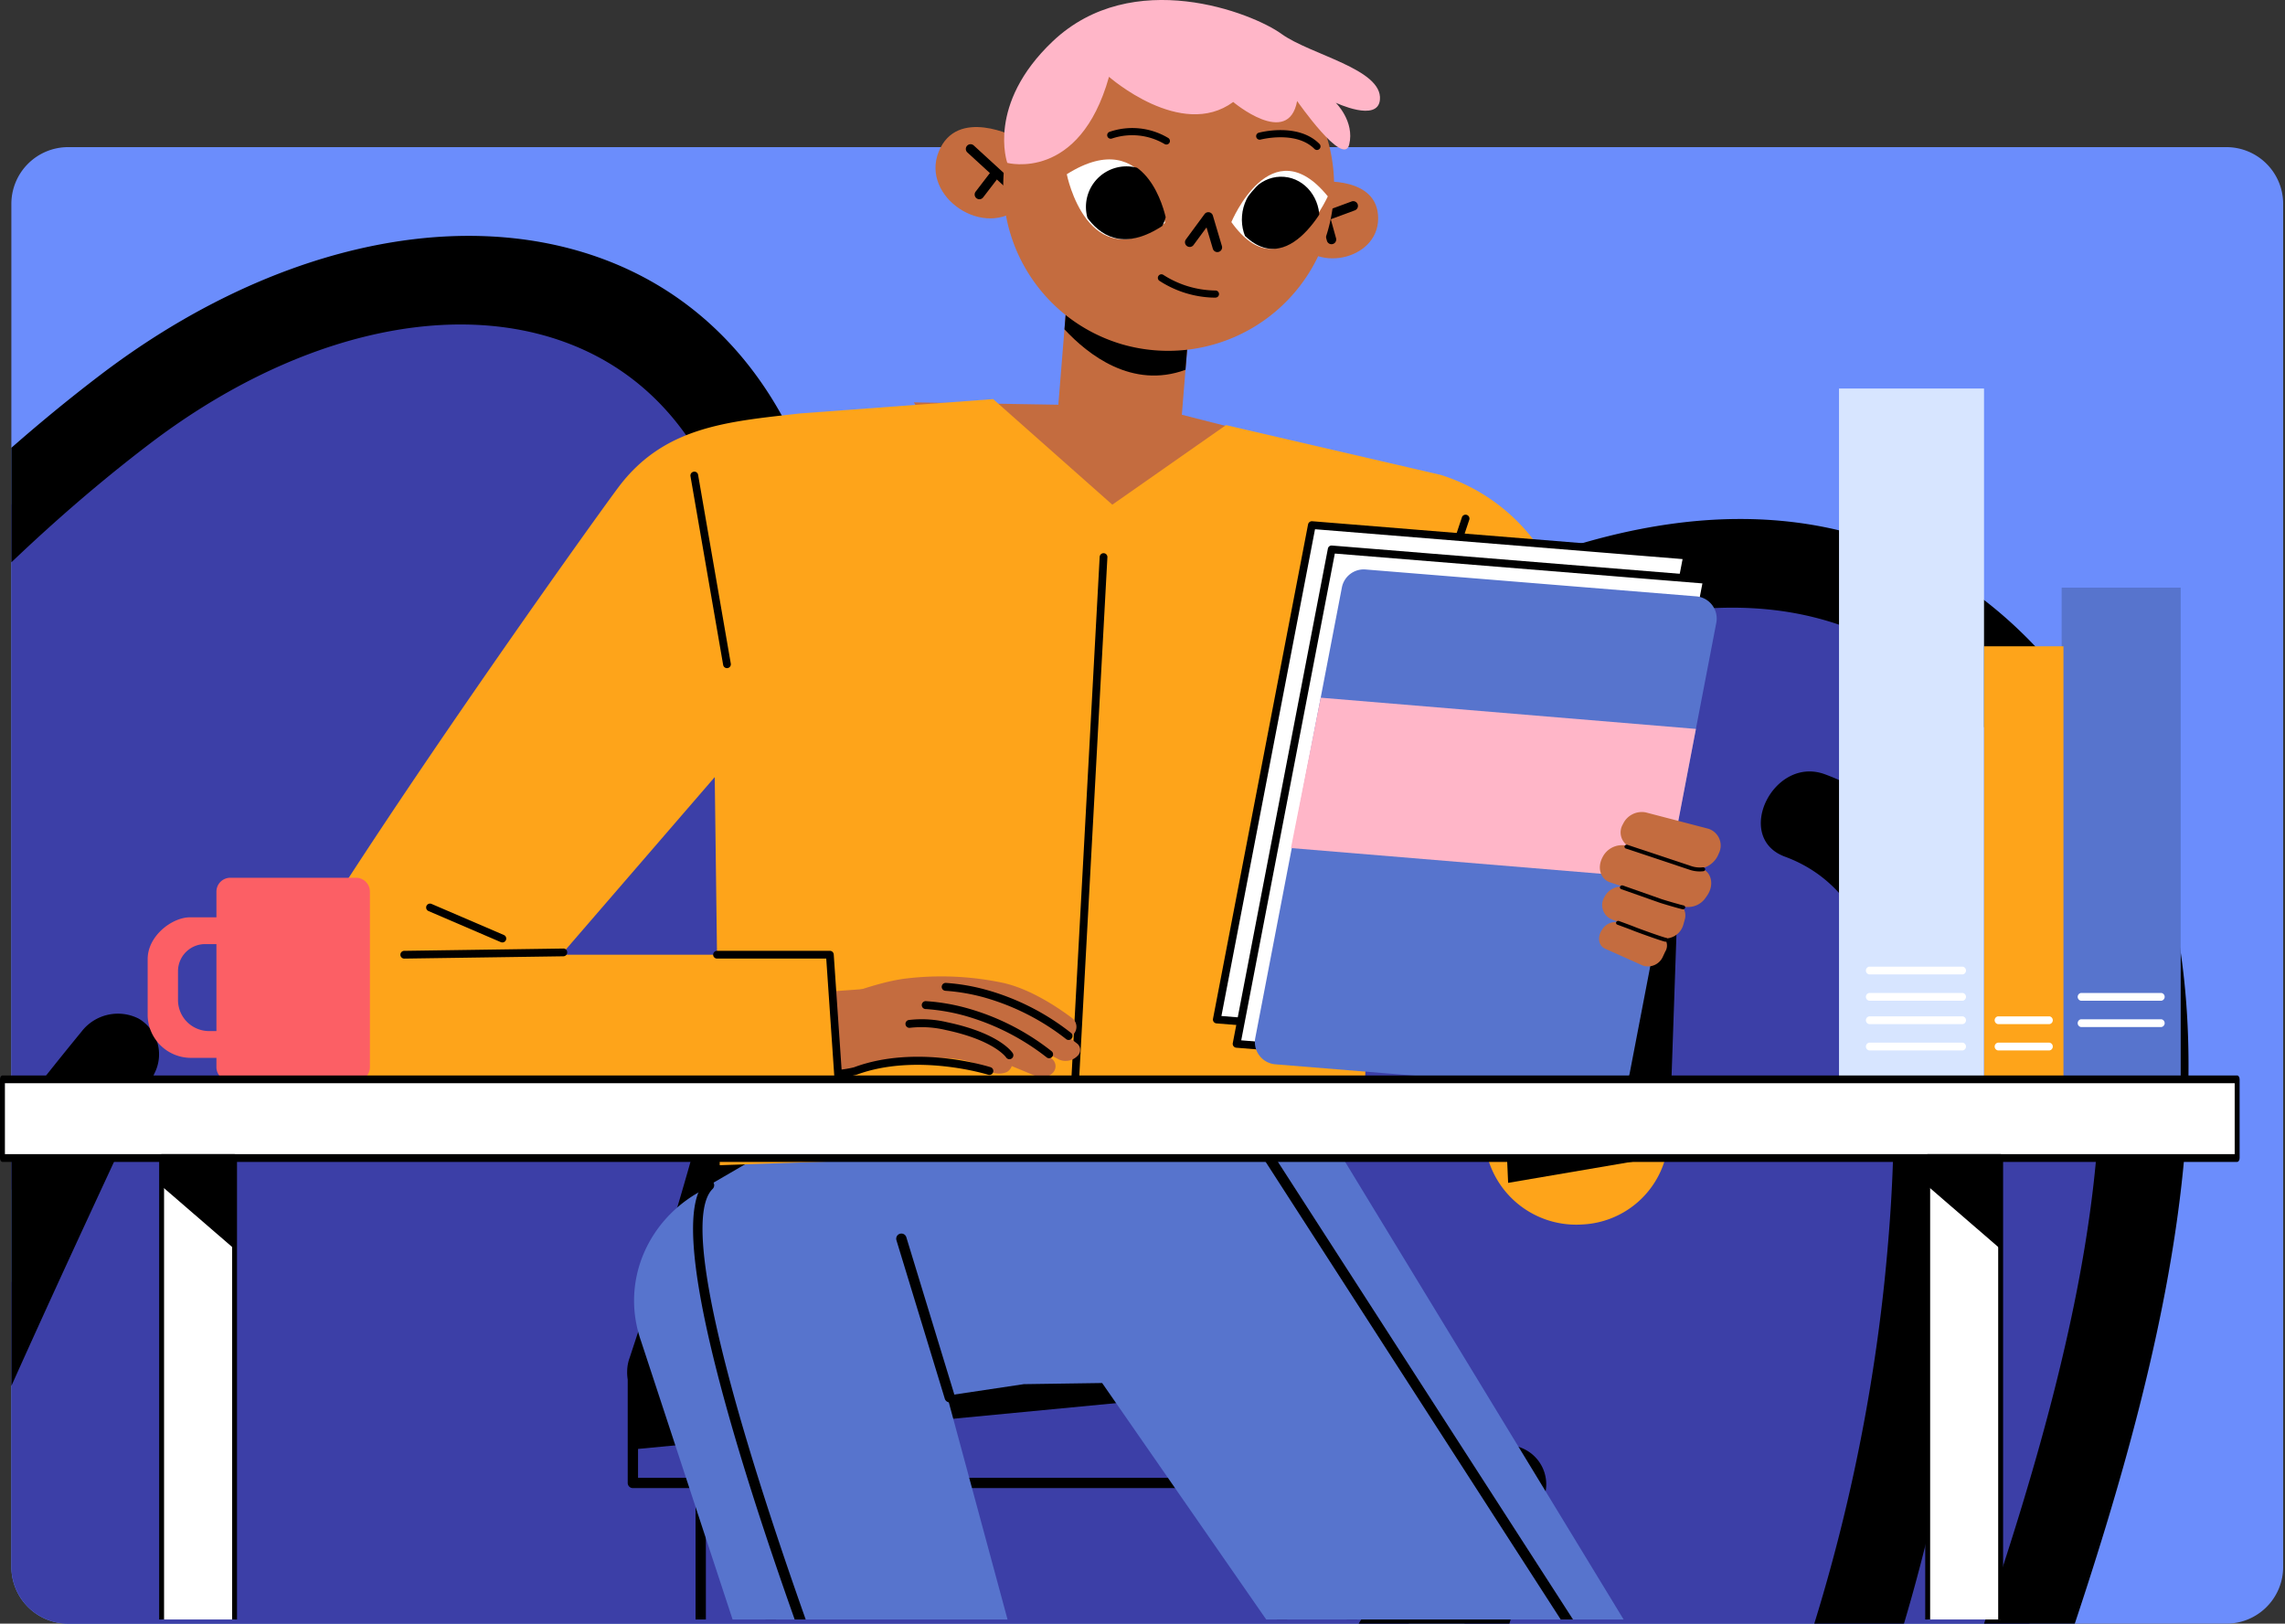 <svg id="Group_176399" data-name="Group 176399" xmlns="http://www.w3.org/2000/svg" xmlns:xlink="http://www.w3.org/1999/xlink" width="402.323" height="285.908" viewBox="0 0 402.323 285.908">
  <rect x="0" y="0" width="402.323" height="285.908" fill="#333333" stroke="none"/>
  <defs>
    <clipPath id="clip-path">
      <path id="Path_189400" data-name="Path 189400" d="M12.323,25.908h380a10,10,0,0,1,10,10v240a10,10,0,0,1-10,10h-380a10,10,0,0,1-10-10v-240a10,10,0,0,1,10-10" transform="translate(-2.323 -25.908)" fill="#a6bbff"/>
    </clipPath>
    <clipPath id="clip-path-2">
      <path id="Path_189232" data-name="Path 189232" d="M188.153,30.681s3.617,18.374,17.3,8.556c0,0-1.79-11.167-9.793-11.168a14.361,14.361,0,0,0-7.509,2.612" transform="translate(-188.153 -28.069)" fill="none"/>
    </clipPath>
    <clipPath id="clip-path-3">
      <path id="Path_189234" data-name="Path 189234" d="M217.132,39.106c9.12,12.813,16.982-4.528,16.982-4.528-2.669-3.291-5.125-4.5-7.292-4.5-5.93,0-9.69,9.024-9.69,9.024" transform="translate(-217.132 -30.082)" fill="none"/>
    </clipPath>
    <clipPath id="clip-path-4">
      <rect id="Rectangle_47374" data-name="Rectangle 47374" width="402.323" height="285.908" fill="none"/>
    </clipPath>
  </defs>
  <g id="Group_176387" data-name="Group 176387">
    <path id="Path_189401" data-name="Path 189401" d="M12.323,25.908h380a10,10,0,0,1,10,10v240a10,10,0,0,1-10,10h-380a10,10,0,0,1-10-10v-240a10,10,0,0,1,10-10" transform="translate(-0.323)" fill="#6b8dfc"/>
    <g id="Mask_Group_335" data-name="Mask Group 335" transform="translate(2.001 25.908)" clip-path="url(#clip-path)">
      <g id="Group_176397" data-name="Group 176397" transform="translate(-139.357 38.301) rotate(-6)">
        <g id="Group_176396" data-name="Group 176396" transform="translate(0)">
          <g id="Group_176395" data-name="Group 176395">
            <path id="Path_189395" data-name="Path 189395" d="M524.628,266.941c-39.52,39.759-80.242,78.175-121.687,115.967,18.936-39.074,39.2-77.613,57.278-117.051,20.5-44.718,44.715-105.509,23.421-150.527C435.1,12.716,295.893,121.637,243.994,176.662c-5.534,5.858-10.828,11.959-16.19,18,19.6-43.445,37.5-87.987,35.365-133.9-2.944-63.124-61.283-75.726-113.413-44.04C93.768,50.759,47.5,107.4,8.676,158.7c-32.971,43.572,36.352,80.612,69.052,37.653a629.155,629.155,0,0,1,58.253-66.247q-4.772,8.157-9.628,16.294c-21.447,35.839-42.656,71.805-60.5,109.313C31.666,327.549-18.57,427.109,17.131,499.506c17.995,36.481,63.934,38.241,99.344,21.512,47.59-22.487,81.938-69.012,114.814-108.554,34.317-41.287,64.86-84.868,96.838-127.78,13.368-17.932,26.731-36.11,41.849-52.731.346-.378.714-.733,1.061-1.119l-.412,1.144c-9.094,24.83-20.436,48.772-31.9,72.781-21.341,44.663-48.388,91.883-57.62,139.876-8.168,42.432,7.06,88.913,58.7,83.582,48.538-5.009,89.4-52.631,123.138-84.717C503.81,404.638,544,365.065,584.2,325.539,626.172,284.276,566.133,225.19,524.628,266.941Z" transform="translate(7.938 7.752)" fill="#3c3fa7"/>
            <path id="Path_189396" data-name="Path 189396" d="M342.776,544.03c-19,.838-34.828-5.01-46-17.071-15.526-16.765-21.3-44.934-15.446-75.357,7.62-39.647,26.765-78.152,45.282-115.388,4.426-8.916,8.816-17.739,12.99-26.466,3.95-8.279,8.108-16.975,12.247-25.964-2.432,3.238-4.841,6.475-7.225,9.68l-2.367,3.173c-8.309,11.147-16.518,22.343-24.727,33.523-23.026,31.4-46.844,63.878-72.41,94.624q-5.6,6.748-11.283,13.715c-29.341,35.817-62.594,76.417-106.559,97.194-39.2,18.5-89.331,16.008-109.335-24.572-35.954-72.888,10.778-170.79,44.9-242.28l3.881-8.121c10.04-21.116,21.165-41.787,32.9-62.392q-3.972,5-7.829,10.054c-20.208,26.562-53.578,27.648-74.173,13.35C.591,209.905-8.233,186.914,10.467,162.2,51.9,107.437,97.976,52.059,154,18,185.109-.9,218.4-5.21,243.119,6.462c21.754,10.276,34.475,31.938,35.835,61.018,1.589,34.105-7.391,67.22-19.685,98.961,42.046-40.533,119.038-98.794,178.461-93.1,27.3,2.628,47.831,18.1,61.018,45.981,21.687,45.849.3,105.058-23.481,156.938-11.32,24.689-23.659,49.376-35.593,73.244l-4.224,8.445c33.73-31.322,63.954-60.453,91.744-88.406h0c13.74-13.83,30.659-19.427,47.6-15.8,18.6,3.992,33.974,18.99,38.251,37.339,3.938,16.829-1.6,33.675-15.606,47.44l-4.572,4.5c-38.061,37.427-77.416,76.122-116.786,113.561-4.852,4.617-9.843,9.549-15,14.634-30.61,30.228-68.711,67.858-113.212,72.45C346.145,543.835,344.456,543.956,342.776,544.03Zm36.49-312.835a7.045,7.045,0,0,1,3.754.837,6.9,6.9,0,0,1,3.319,8.606l-.419,1.144c-9.532,26.029-21.573,51.251-32.2,73.5-4.209,8.807-8.643,17.716-13.111,26.711-18.018,36.235-36.647,73.7-43.856,111.169-4.892,25.446-.276,49.525,12.051,62.838,9.13,9.861,22.177,13.943,38.8,12.284,38.528-3.982,72.7-37.721,102.847-67.5,5.229-5.166,10.31-10.178,15.235-14.86,39.263-37.334,78.569-75.98,116.581-113.359l4.564-4.5c12.381-12.167,12.75-24.266,10.877-32.28-3.043-13.021-14.367-24.1-27.549-26.915-8.022-1.728-20.115-1.21-32.223,10.975h0c-35.9,36.106-75.807,74.139-122.006,116.274a8.069,8.069,0,0,1-9.907,1.023,7.228,7.228,0,0,1-2.184-9.288c7.155-14.774,14.5-29.464,21.843-44.161,11.873-23.742,24.143-48.3,35.35-72.732,22.277-48.59,42.48-103.714,23.361-144.124-11.119-23.5-27.331-35.962-49.559-38.1-55.4-5.306-136.454,57.274-177.383,100.665-4.359,4.626-8.576,9.408-12.8,14.182l-3.2,3.627a8.2,8.2,0,0,1-10.107,1.98,7.19,7.19,0,0,1-2.744-9.371c18.679-41.376,36.738-85.532,34.654-130.265-1.119-23.978-10.777-40.933-27.928-49.036-20.013-9.442-47.65-5.532-73.957,10.449-53.491,32.51-98.225,86.378-138.606,139.746C10,187.575,16.8,201.456,27.412,208.822c14.373,9.977,37.517,10.2,52.115-8.984a639.06,639.06,0,0,1,59.078-67.178,8.081,8.081,0,0,1,10.283-1.194,7.313,7.313,0,0,1,1.754,9.793q-4.8,8.2-9.678,16.366c-21.717,36.29-42.653,71.905-60.119,108.6l-3.882,8.144C44.227,342.955-.6,436.886,32.2,503.389c15.933,32.316,57.008,33.727,89.345,18.46,40.355-19.061,70.89-56.349,100.414-92.4q5.73-7,11.366-13.811c25.226-30.338,48.877-62.588,71.761-93.778q12.339-16.83,24.794-33.634l2.366-3.166c12.543-16.847,25.512-34.267,40.028-50.222l.74-.781A9.461,9.461,0,0,1,379.266,231.194Zm153.3,43.5.078,0Z"/>
          </g>
          <path id="Path_189397" data-name="Path 189397" d="M38.011,4.2C6.526,62.685-12.788,130.461,9.855,190.835c3.352,8.92,18.717,4.279,15.324-4.778C3.914,129.37,21.6,66.408,51.216,11.4,56.095,2.327,42.915-4.911,38.011,4.2Z" transform="translate(33.776 298.286)"/>
          <path id="Path_189398" data-name="Path 189398" d="M22.6,41.125c-.133-.009-.256-.043-.381-.06-.2-.415-.385-.854-.45-.975l-.029-.045c-.013-.061.009-.023-.011-.115-.858-3.4-1.431-6.869-2.035-10.343Q17.566,17.477,15.457,5.367C14.771,1.449,9.97-1.007,6.038.4a8.678,8.678,0,0,0-5.9,9.745L4.922,37.532c1.336,7.606,3.561,17.555,12.831,18.681,4,.479,8.7-1.424,9.9-5.826C28.68,46.616,26.889,41.645,22.6,41.125Z" transform="translate(65.718 423.393)"/>
          <path id="Path_189399" data-name="Path 189399" d="M30.963.822c-8.7-4.289-17.238,9.4-8.517,13.693,12.032,5.931,15.193,18.947,15.107,31.867C37.46,61.059,35.1,76.254,32.029,90.84a315.363,315.363,0,0,1-30.961,84.2c-4.887,9.075,8.3,16.313,13.2,7.2A330.86,330.86,0,0,0,49.12,83.146C54.065,55.13,60.269,15.26,30.963.822Z" transform="translate(417.662 118.865)"/>
        </g>
      </g>
    </g>
    <g id="Group_176380" data-name="Group 176380" transform="translate(110.522 3.076)">
      <g id="Group_176398" data-name="Group 176398">
        <rect id="Rectangle_47378" data-name="Rectangle 47378" width="20.959" height="86.907" transform="translate(252.477 100.407)" fill="#5774cd"/>
        <rect id="Rectangle_47379" data-name="Rectangle 47379" width="13.987" height="76.583" transform="translate(238.807 110.731)" fill="#fea41a"/>
        <rect id="Rectangle_47380" data-name="Rectangle 47380" width="25.532" height="121.973" transform="translate(213.275 65.34)" fill="#d7e5ff"/>
        <path id="Path_189204" data-name="Path 189204" d="M380.886,180.851h-14.17a.693.693,0,0,1,0-1.365h14.17a.693.693,0,0,1,0,1.365" transform="translate(-110.845 -3.076)" fill="#fff"/>
        <path id="Path_189205" data-name="Path 189205" d="M380.886,176.217h-14.17a.693.693,0,0,1,0-1.365h14.17a.693.693,0,0,1,0,1.365" transform="translate(-110.845 -3.076)" fill="#fff"/>
        <path id="Path_189206" data-name="Path 189206" d="M361.189,184.969H352.1a.693.693,0,0,1,0-1.365h9.088a.693.693,0,0,1,0,1.365" transform="translate(-110.845 -3.076)" fill="#fff"/>
        <path id="Path_189207" data-name="Path 189207" d="M361.189,180.336H352.1a.693.693,0,0,1,0-1.365h9.088a.693.693,0,0,1,0,1.365" transform="translate(-110.845 -3.076)" fill="#fff"/>
        <path id="Path_189208" data-name="Path 189208" d="M345.907,184.969H329.428a.693.693,0,0,1,0-1.365h16.479a.693.693,0,0,1,0,1.365" transform="translate(-110.845 -3.076)" fill="#fff"/>
        <path id="Path_189209" data-name="Path 189209" d="M345.907,180.336H329.428a.693.693,0,0,1,0-1.365h16.479a.693.693,0,0,1,0,1.365" transform="translate(-110.845 -3.076)" fill="#fff"/>
        <path id="Path_189210" data-name="Path 189210" d="M345.907,176.217H329.428a.693.693,0,0,1,0-1.365h16.479a.693.693,0,0,1,0,1.365" transform="translate(-110.845 -3.076)" fill="#fff"/>
        <path id="Path_189211" data-name="Path 189211" d="M345.907,171.585H329.428a.693.693,0,0,1,0-1.365h16.479a.693.693,0,0,1,0,1.365" transform="translate(-110.845 -3.076)" fill="#fff"/>
        <path id="Path_189212" data-name="Path 189212" d="M251.632,241.829l-139.877,13.4v-13.4Z" transform="translate(-110.845 -3.076)"/>
        <path id="Path_189213" data-name="Path 189213" d="M123.7,261.13H136.03l.045,6.726L123.7,269.939Z" transform="translate(-110.845 -3.076)"/>
        <path id="Path_189214" data-name="Path 189214" d="M251.631,262.04H111.754a.909.909,0,0,1-.909-.91v-19.3a.909.909,0,0,1,.909-.91H251.631a.909.909,0,0,1,.91.91v19.3a.909.909,0,0,1-.91.91m-138.967-1.82H250.721V242.738H112.664Z" transform="translate(-110.845 -3.076)"/>
        <path id="Path_189215" data-name="Path 189215" d="M124.606,285.177V262.04h10.513v23.137h1.82V261.13a.909.909,0,0,0-.91-.91H123.7a.91.91,0,0,0-.91.91v24.047Z" transform="translate(-110.845 -3.076)"/>
        <path id="Path_189216" data-name="Path 189216" d="M226.951,285.177V250.611h10.515v34.566h1.82V249.7a.909.909,0,0,0-.91-.909H226.041a.908.908,0,0,0-.909.909v35.476Z" transform="translate(-110.845 -3.076)"/>
        <path id="Path_189217" data-name="Path 189217" d="M208.411,73.034l1.767-21.746-21.746-1.766-1.767,21.745-25.442-.411L177.307,95.9l21.624,37.179,25.512-55.963Z" transform="translate(-110.845 -3.076)" fill="#c46c3f"/>
        <path id="Path_189218" data-name="Path 189218" d="M207.268,51.052l2.849.978-1.063,13.089c-9.4,3.447-17.171-2.665-21.31-7.133l.674-8.288.153-.165Z" transform="translate(-110.845 -3.076)"/>
        <path id="Path_189219" data-name="Path 189219" d="M179.267,24.2s-10.44-5.47-13.667,2.514,8.169,15.608,14.549,9.571-.882-12.085-.882-12.085" transform="translate(-110.845 -3.076)" fill="#c46c3f"/>
        <path id="Path_189220" data-name="Path 189220" d="M178.1,33.438a.833.833,0,0,0,.63-1.445l-6.94-6.363a.833.833,0,1,0-1.125,1.228l6.94,6.363a.824.824,0,0,0,.495.217" transform="translate(-110.845 -3.076)"/>
        <path id="Path_189221" data-name="Path 189221" d="M172.7,35.081a.83.83,0,0,0,.728-.323l2.7-3.518a.833.833,0,1,0-1.322-1.015l-2.7,3.518a.833.833,0,0,0,.593,1.338" transform="translate(-110.845 -3.076)"/>
        <path id="Path_189222" data-name="Path 189222" d="M232.8,31.994s10.182-.971,10.178,6.477S231.32,48.3,228.153,41.385s4.646-9.391,4.646-9.391" transform="translate(-110.845 -3.076)" fill="#c46c3f"/>
        <path id="Path_189223" data-name="Path 189223" d="M230.877,39.913a.819.819,0,0,0,.357-.049l7.656-2.829a.834.834,0,0,0-.579-1.564l-7.656,2.83a.833.833,0,0,0,.222,1.612" transform="translate(-110.845 -3.076)"/>
        <path id="Path_189224" data-name="Path 189224" d="M234.692,43a.834.834,0,0,0,.871-1.053l-1.029-3.7a.834.834,0,0,0-1.607.446l1.029,3.7a.835.835,0,0,0,.736.608" transform="translate(-110.845 -3.076)"/>
        <path id="Path_189225" data-name="Path 189225" d="M234.118,40.618a29.127,29.127,0,1,0-36.2,20.02,29.253,29.253,0,0,0,36.2-20.02" transform="translate(-110.845 -3.076)" fill="#c46c3f"/>
        <path id="Path_189226" data-name="Path 189226" d="M205.454,39.237s-2.831-17.672-17.3-8.556c0,0,3.617,18.374,17.3,8.556" transform="translate(-110.845 -3.076)" fill="#fff"/>
        <path id="Path_189227" data-name="Path 189227" d="M217.132,39.106s7.009-16.825,16.982-4.528c0,0-7.862,17.34-16.982,4.528" transform="translate(-110.845 -3.076)" fill="#fff"/>
        <path id="Path_189228" data-name="Path 189228" d="M205.635,25.449a.624.624,0,0,0,.4-1.142,12.313,12.313,0,0,0-10.35-1.092.625.625,0,0,0,.414,1.18,11.228,11.228,0,0,1,9.244.953.628.628,0,0,0,.294.1" transform="translate(-110.845 -3.076)"/>
        <path id="Path_189229" data-name="Path 189229" d="M232.151,26.409a.625.625,0,0,0,.495-1.063c-3.747-3.786-10.421-2.047-10.7-1.971a.625.625,0,0,0,.324,1.207c.061-.015,6.253-1.623,9.49,1.644a.622.622,0,0,0,.393.183" transform="translate(-110.845 -3.076)"/>
        <path id="Path_189230" data-name="Path 189230" d="M214.6,44.388a.833.833,0,0,0,.866-1.068l-1.591-5.358a.833.833,0,0,0-1.47-.257l-3.278,4.454a.833.833,0,0,0,1.343.987l2.285-3.1,1.114,3.752a.833.833,0,0,0,.731.593" transform="translate(-110.845 -3.076)"/>
      </g>
    </g>
    <g id="Group_176382" data-name="Group 176382" transform="translate(188.153 28.069)">
      <g id="Group_176381" data-name="Group 176381" transform="translate(0)" clip-path="url(#clip-path-2)">
        <path id="Path_189231" data-name="Path 189231" d="M205.456,37.011a7.138,7.138,0,1,1-6.537-7.693,7.139,7.139,0,0,1,6.537,7.693" transform="translate(-188.153 -28.069)"/>
      </g>
    </g>
    <g id="Group_176384" data-name="Group 176384" transform="translate(217.132 30.082)">
      <g id="Group_176383" data-name="Group 176383" transform="translate(0)" clip-path="url(#clip-path-3)">
        <path id="Path_189233" data-name="Path 189233" d="M232.291,39.088c-.332,4.086-3.648,7.151-7.406,6.845s-6.537-3.865-6.2-7.951,3.648-7.151,7.406-6.845,6.536,3.865,6.2,7.951" transform="translate(-217.132 -30.082)"/>
      </g>
    </g>
    <g id="Group_176386" data-name="Group 176386">
      <g id="Group_176385" data-name="Group 176385" clip-path="url(#clip-path-4)">
        <path id="Path_189235" data-name="Path 189235" d="M212.7,52.358a12.631,12.631,0,0,0,1.33.048.625.625,0,0,0-.042-1.25,17.293,17.293,0,0,1-9.147-2.746.625.625,0,1,0-.7,1.038,18.316,18.316,0,0,0,8.555,2.91" transform="translate(0 0)"/>
        <path id="Path_189236" data-name="Path 189236" d="M177.354,28.681s12.695,3.408,17.911-15.156c0,0,12.7,11.189,21.867,4.433,0,0,9.709,8.162,11.256-.172,0,0,8.18,11.762,9.17,7.665s-2.371-7.362-2.371-7.362,7.424,3.512,7.779-.539c.475-5.42-12.249-7.893-17.343-11.587s-26.239-12-40.279,1.324c-11.693,11.093-7.99,21.394-7.99,21.394" transform="translate(0 0)" fill="#ffb6c8"/>
        <path id="Path_189237" data-name="Path 189237" d="M180.268,243.737l13.79-.2,28.882,41.637h62.931L234.719,201.11l-86.747-5.85L124.82,208.724,136.2,250.333Z" transform="translate(0 0)" fill="#5774cd"/>
        <path id="Path_189238" data-name="Path 189238" d="M174.865,70.279,140.911,72.8c-12.77,1.447-24.019,2.24-32.094,13.092-5.619,7.552-41.645,58.1-58.4,86.2a17.187,17.187,0,0,0,28.72,18.83l46.707-54.081.88,68.344,113.113-3.846,2.589-57.621,19.52,60.168a16.183,16.183,0,0,0,16.631,11.732,15.939,15.939,0,0,0,15.014-18.5L276.33,109.326a33.153,33.153,0,0,0-22.654-25.7l-37.811-8.77L195.85,88.869Z" transform="translate(0 0)" fill="#fea41a"/>
        <path id="Path_189239" data-name="Path 189239" d="M188.658,202.91a.23.23,0,0,1-.037,0,.678.678,0,0,1-.643-.718l5.643-104.138a.692.692,0,0,1,.717-.643.68.68,0,0,1,.644.718l-5.644,104.138a.681.681,0,0,1-.68.645" transform="translate(0 0)"/>
        <path id="Path_189240" data-name="Path 189240" d="M244.494,132.605a.694.694,0,0,1-.217-.035.682.682,0,0,1-.43-.864L257.4,91.1a.675.675,0,0,1,.864-.43.683.683,0,0,1,.43.864l-13.555,40.6a.682.682,0,0,1-.647.465" transform="translate(0 0)"/>
        <path id="Path_189241" data-name="Path 189241" d="M128,117.654a.683.683,0,0,1-.672-.565l-5.755-33.233a.682.682,0,0,1,.555-.789.664.664,0,0,1,.789.554l5.755,33.233a.682.682,0,0,1-.555.789.7.7,0,0,1-.117.011" transform="translate(0 0)"/>
        <path id="Path_189242" data-name="Path 189242" d="M128.988,285.177H177.4l-17.042-63.005c-3.18-11.129-14.5-15.7-24.5-15.793a32.107,32.107,0,0,0-6.185,1.031c-13.229,2.925-21.19,16.093-16.835,28.651Z" transform="translate(0 0)" fill="#5774cd"/>
        <path id="Path_189243" data-name="Path 189243" d="M167.224,246.95a.913.913,0,0,1-.871-.645l-8.516-27.912a.91.91,0,0,1,1.742-.529l8.516,27.911a.913.913,0,0,1-.606,1.136.934.934,0,0,1-.265.039" transform="translate(0 0)"/>
        <path id="Path_189244" data-name="Path 189244" d="M165.308,175.541s8.249-1.165,13.358,1.21a72.618,72.618,0,0,1,10.916,6.958,1.425,1.425,0,0,1,.294,2.054,2.941,2.941,0,0,1-3.4.819l-9.663-5.123-23.65.644-6.853-5.928Z" transform="translate(0 0)" fill="#c46c3f"/>
        <path id="Path_189245" data-name="Path 189245" d="M161.065,178.379s8.249-1.165,13.358,1.211a71.567,71.567,0,0,1,10.724,6.814,1.646,1.646,0,0,1,.342,2.377,2.623,2.623,0,0,1-3.033.732l-8.152-3.378-20.164-5.488Z" transform="translate(0 0)" fill="#c46c3f"/>
        <path id="Path_189246" data-name="Path 189246" d="M159.147,172.353a52.453,52.453,0,0,1,17.639.759c4.777,1.117,9.534,4.326,11.929,6.126a1.927,1.927,0,0,1,.394,2.776,2.287,2.287,0,0,1-2.643.638l-8.39-3.476-31.767-3s7.517-3.106,12.838-3.822" transform="translate(0 0)" fill="#c46c3f"/>
        <path id="Path_189247" data-name="Path 189247" d="M151.773,174.186s17.746,2.6,25.956,11.637a1.9,1.9,0,0,1-.434,2.939,3.406,3.406,0,0,1-3.1-.175c-2.373-1.356-4.084-2.643-12.352-2.2-3.616.195-10.34,2.228-14.487,2.808-8.6,1.2-17.541-13.394-17.541-13.394Z" transform="translate(0 0)" fill="#c46c3f"/>
        <path id="Path_189248" data-name="Path 189248" d="M145.975,189.871c-2.049,0-4.264-.4-5.578-1.833a37.218,37.218,0,0,1-3.888-4.868.7.7,0,0,1,1.18-.736,36.659,36.659,0,0,0,3.732,4.664c1.918,2.093,7.108,1.316,8.951.838,10.948-4.071,23.508-.179,24.036-.012a.695.695,0,1,1-.42,1.325c-.125-.038-12.634-3.913-23.2.012a20.87,20.87,0,0,1-4.812.61" transform="translate(0 0)"/>
        <path id="Path_189249" data-name="Path 189249" d="M177.73,186.518a.7.7,0,0,1-.584-.318c-.039-.057-2.145-3.045-10.647-4.83a18.321,18.321,0,0,0-6.261-.387.695.695,0,0,1-.246-1.368,19.309,19.309,0,0,1,6.792.395c9.224,1.935,11.443,5.3,11.534,5.441a.695.695,0,0,1-.588,1.067" transform="translate(0 0)"/>
        <path id="Path_189250" data-name="Path 189250" d="M184.724,186.349a.691.691,0,0,1-.448-.164,41.831,41.831,0,0,0-14.479-7.344,34.443,34.443,0,0,0-6.75-1.155.7.7,0,1,1,.057-1.39,35.519,35.519,0,0,1,7.051,1.2,42.4,42.4,0,0,1,15.017,7.626.695.695,0,0,1-.448,1.226" transform="translate(0 0)"/>
        <path id="Path_189251" data-name="Path 189251" d="M188.153,183.132a.691.691,0,0,1-.448-.164,41.831,41.831,0,0,0-14.479-7.344,34.617,34.617,0,0,0-6.75-1.154.694.694,0,0,1-.665-.723.7.7,0,0,1,.722-.667,35.558,35.558,0,0,1,7.051,1.2,42.4,42.4,0,0,1,15.017,7.626.695.695,0,0,1-.448,1.226" transform="translate(0 0)"/>
        <path id="Path_189252" data-name="Path 189252" d="M274.8,285.177h2.163L222.8,201.168a.909.909,0,1,0-1.528.985Z" transform="translate(0 0)"/>
        <path id="Path_189253" data-name="Path 189253" d="M141.861,285.177c-11.409-32.214-22.6-69.674-16.4-75.807a.91.91,0,1,0-1.279-1.294c-7.122,7.05,4.809,46.259,15.739,77.1Z" transform="translate(0 0)"/>
        <path id="Path_189254" data-name="Path 189254" d="M295.579,152.863l-1.747,50.6-28.294,4.825-2.677-60.606Z" transform="translate(0 0)"/>
        <path id="Path_189255" data-name="Path 189255" d="M146.116,168.114H71.16l-2.32,29.243h79.952Z" transform="translate(0 0)" fill="#fea41a"/>
        <path id="Path_189256" data-name="Path 189256" d="M262.86,193.534a.47.47,0,0,1-.053,0,.682.682,0,0,1-.627-.734l3.271-42.341a.68.68,0,0,1,.744-.625l24.763,2.352a.682.682,0,0,1-.128,1.358l-24.072-2.287-3.218,41.65a.682.682,0,0,1-.68.629" transform="translate(0 0)" fill="#fff"/>
        <path id="Path_189257" data-name="Path 189257" d="M71.16,168.8a.683.683,0,0,1-.011-1.365l28.028-.406a.65.65,0,0,1,.693.671.683.683,0,0,1-.672.693l-28.027.407Z" transform="translate(0 0)"/>
        <path id="Path_189258" data-name="Path 189258" d="M88.45,165.956a.7.7,0,0,1-.27-.055l-12.716-5.466a.683.683,0,1,1,.54-1.254l12.716,5.466a.682.682,0,0,1-.27,1.309" transform="translate(0 0)"/>
        <path id="Path_189259" data-name="Path 189259" d="M147.971,195.943a.68.68,0,0,1-.68-.636l-1.813-26.51H126.25a.682.682,0,1,1,0-1.365h19.866a.683.683,0,0,1,.681.637l1.854,27.145a.68.68,0,0,1-.634.727.37.37,0,0,1-.046,0" transform="translate(0 0)"/>
        <path id="Path_189260" data-name="Path 189260" d="M280.332,184.9l16.737-87.065-66.087-5.37-16.737,87.065Z" transform="translate(0 0)" fill="#fff"/>
        <path id="Path_189261" data-name="Path 189261" d="M280.331,185.579a.515.515,0,0,1-.055,0l-66.086-5.369a.684.684,0,0,1-.615-.809l16.738-87.064a.7.7,0,0,1,.725-.553l66.086,5.369a.685.685,0,0,1,.615.809L281,185.025a.68.68,0,0,1-.67.554m-65.272-6.67,64.718,5.257L296.255,98.45l-64.718-5.257Z" transform="translate(0 0)"/>
        <path id="Path_189262" data-name="Path 189262" d="M283.817,189.179l16.737-87.065-66.087-5.37L217.73,183.809Z" transform="translate(0 0)" fill="#fff"/>
        <path id="Path_189263" data-name="Path 189263" d="M283.817,189.861a.506.506,0,0,1-.055,0l-66.088-5.369a.684.684,0,0,1-.615-.809L233.8,96.617a.672.672,0,0,1,.725-.553l66.088,5.369a.683.683,0,0,1,.488.269.674.674,0,0,1,.127.54l-16.738,87.065a.681.681,0,0,1-.67.554m-65.274-6.67,64.72,5.257,16.478-85.716-64.72-5.257Z" transform="translate(0 0)"/>
        <path id="Path_189264" data-name="Path 189264" d="M286.944,188.979l15.248-79.321a3.918,3.918,0,0,0-3.532-4.646l-58.226-4.732a3.921,3.921,0,0,0-4.167,3.167l-15.248,79.321a3.92,3.92,0,0,0,3.532,4.647l58.226,4.731a3.92,3.92,0,0,0,4.167-3.167" transform="translate(0 0)" fill="#5774cd"/>
        <path id="Path_189265" data-name="Path 189265" d="M293.539,154.826,227.3,149.334l5.241-26.477,66.063,5.5Z" transform="translate(0 0)" fill="#ffb6c8"/>
        <path id="Path_189266" data-name="Path 189266" d="M289.755,143.053l10.995,2.867a3.105,3.105,0,0,1,1.857,4.415,4.122,4.122,0,0,1-4.881,2.531l-10.636-3.691a2.8,2.8,0,0,1-1.336-4.053,3.654,3.654,0,0,1,4-2.069" transform="translate(0 0)" fill="#c46c3f"/>
        <path id="Path_189267" data-name="Path 189267" d="M283.5,155.375l12.809,4.225a3.732,3.732,0,0,0,4.06-1.6l.2-.286c1.332-1.9.773-4.278-1.145-4.859l-13.009-3.939a3.838,3.838,0,0,0-4.294,2.117c-.931,1.811-.3,3.791,1.378,4.346" transform="translate(0 0)" fill="#c46c3f"/>
        <path id="Path_189268" data-name="Path 189268" d="M282.531,157.892h0a3.293,3.293,0,0,1,3.671-1.68l8.671,2.473a2.627,2.627,0,0,1,1.736,3.347l-.208.751a3.312,3.312,0,0,1-4.179,2.327l-8.464-3.224a2.732,2.732,0,0,1-1.227-3.994" transform="translate(0 0)" fill="#c46c3f"/>
        <path id="Path_189269" data-name="Path 189269" d="M282.168,163.577h0a2.821,2.821,0,0,1,2.934-1.163l7.1,2.188a2.028,2.028,0,0,1,.995,2.974l-.382.815a2.872,2.872,0,0,1-3.494,1.66l-6.714-3c-1.209-.54-1.414-2.176-.436-3.47" transform="translate(0 0)" fill="#c46c3f"/>
        <path id="Path_189270" data-name="Path 189270" d="M286.252,149.413a.337.337,0,0,1-.206-.439.4.4,0,0,1,.5-.206l11.318,3.771a4.772,4.772,0,0,0,1.907.191.386.386,0,0,1,.457.269.35.35,0,0,1-.3.413,5.535,5.535,0,0,1-2.339-.222l-11.313-3.769-.022-.008" transform="translate(0 0)"/>
        <path id="Path_189271" data-name="Path 189271" d="M285.449,156.575a.337.337,0,0,1-.2-.445.4.4,0,0,1,.5-.2l6.71,2.364c.495.173,3.241.985,3.962,1.141a.35.35,0,0,1,.286.42.39.39,0,0,1-.466.257c-.765-.165-3.542-.987-4.062-1.169l-6.711-2.364-.016-.006" transform="translate(0 0)"/>
        <path id="Path_189272" data-name="Path 189272" d="M284.766,162.828a.336.336,0,0,1-.2-.449.4.4,0,0,1,.5-.192c.089.032,2.183.795,2.815,1.055.665.275,4.747,1.749,5.458,1.9a.348.348,0,0,1,.286.419.391.391,0,0,1-.466.258c-.787-.171-4.964-1.684-5.6-1.946-.614-.255-2.761-1.036-2.783-1.044l-.011,0" transform="translate(0 0)"/>
        <path id="Path_189273" data-name="Path 189273" d="M33.452,161.53h9.353a9.13,9.13,0,0,1,8.043,4.757,7.221,7.221,0,0,0-.754-.04H36.15a4.774,4.774,0,0,0-4.809,4.738v5.146a5.469,5.469,0,0,0,5.509,5.429H50.094a7.221,7.221,0,0,0,.754-.04,9.13,9.13,0,0,1-8.043,4.757H33.452A7.629,7.629,0,0,1,26,178.932V168.875c0-4.057,4.273-7.345,7.455-7.345" transform="translate(0 0)" fill="#fc5f65"/>
        <path id="Path_189274" data-name="Path 189274" d="M51.922,167.882a11.692,11.692,0,0,0-1.074-4.929c3.606.434,6.416,3.937,6.416,8.2v1.381c0,4.259-2.81,7.763-6.416,8.2a11.685,11.685,0,0,0,1.074-4.929Z" transform="translate(0 0)" fill="#fd521b"/>
        <path id="Path_189275" data-name="Path 189275" d="M62.68,190.362H40.555a2.448,2.448,0,0,1-2.449-2.449v-30.9a2.448,2.448,0,0,1,2.449-2.449H62.68a2.449,2.449,0,0,1,2.449,2.449v30.9a2.449,2.449,0,0,1-2.449,2.449" transform="translate(0 0)" fill="#fc5f65"/>
        <rect id="Rectangle_47371" data-name="Rectangle 47371" width="393.468" height="13.855" transform="translate(0.433 190.062)" fill="#fff"/>
        <path id="Path_189276" data-name="Path 189276" d="M393.9,204.6H.433c-.239,0-.433-.306-.433-.683V190.062c0-.377.194-.683.433-.683H393.9c.239,0,.433.306.433.683v13.855c0,.377-.194.683-.433.683M.865,203.235h392.6V190.744H.865Z" transform="translate(0 0)"/>
        <rect id="Rectangle_47372" data-name="Rectangle 47372" width="12.846" height="81.26" transform="translate(339.411 203.917)" fill="#fff"/>
        <path id="Path_189277" data-name="Path 189277" d="M339.844,285.177V204.6h11.98v80.578h.865v-81.26c0-.377-.194-.682-.432-.682H339.41c-.238,0-.432.3-.432.682v81.26Z" transform="translate(0 0)"/>
        <path id="Path_189278" data-name="Path 189278" d="M339.411,208.854l12.846,11.1V203.917H339.411Z" transform="translate(0 0)"/>
        <rect id="Rectangle_47373" data-name="Rectangle 47373" width="12.845" height="81.26" transform="translate(28.455 203.917)" fill="#fff"/>
        <path id="Path_189279" data-name="Path 189279" d="M28.887,285.177V204.6h11.98v80.578h.865v-81.26c0-.377-.193-.682-.432-.682H28.454c-.239,0-.432.3-.432.682v81.26Z" transform="translate(0 0)"/>
        <path id="Path_189280" data-name="Path 189280" d="M28.455,208.854l12.845,11.1V203.917H28.455Z" transform="translate(0 0)"/>
      </g>
    </g>
  </g>
</svg>
